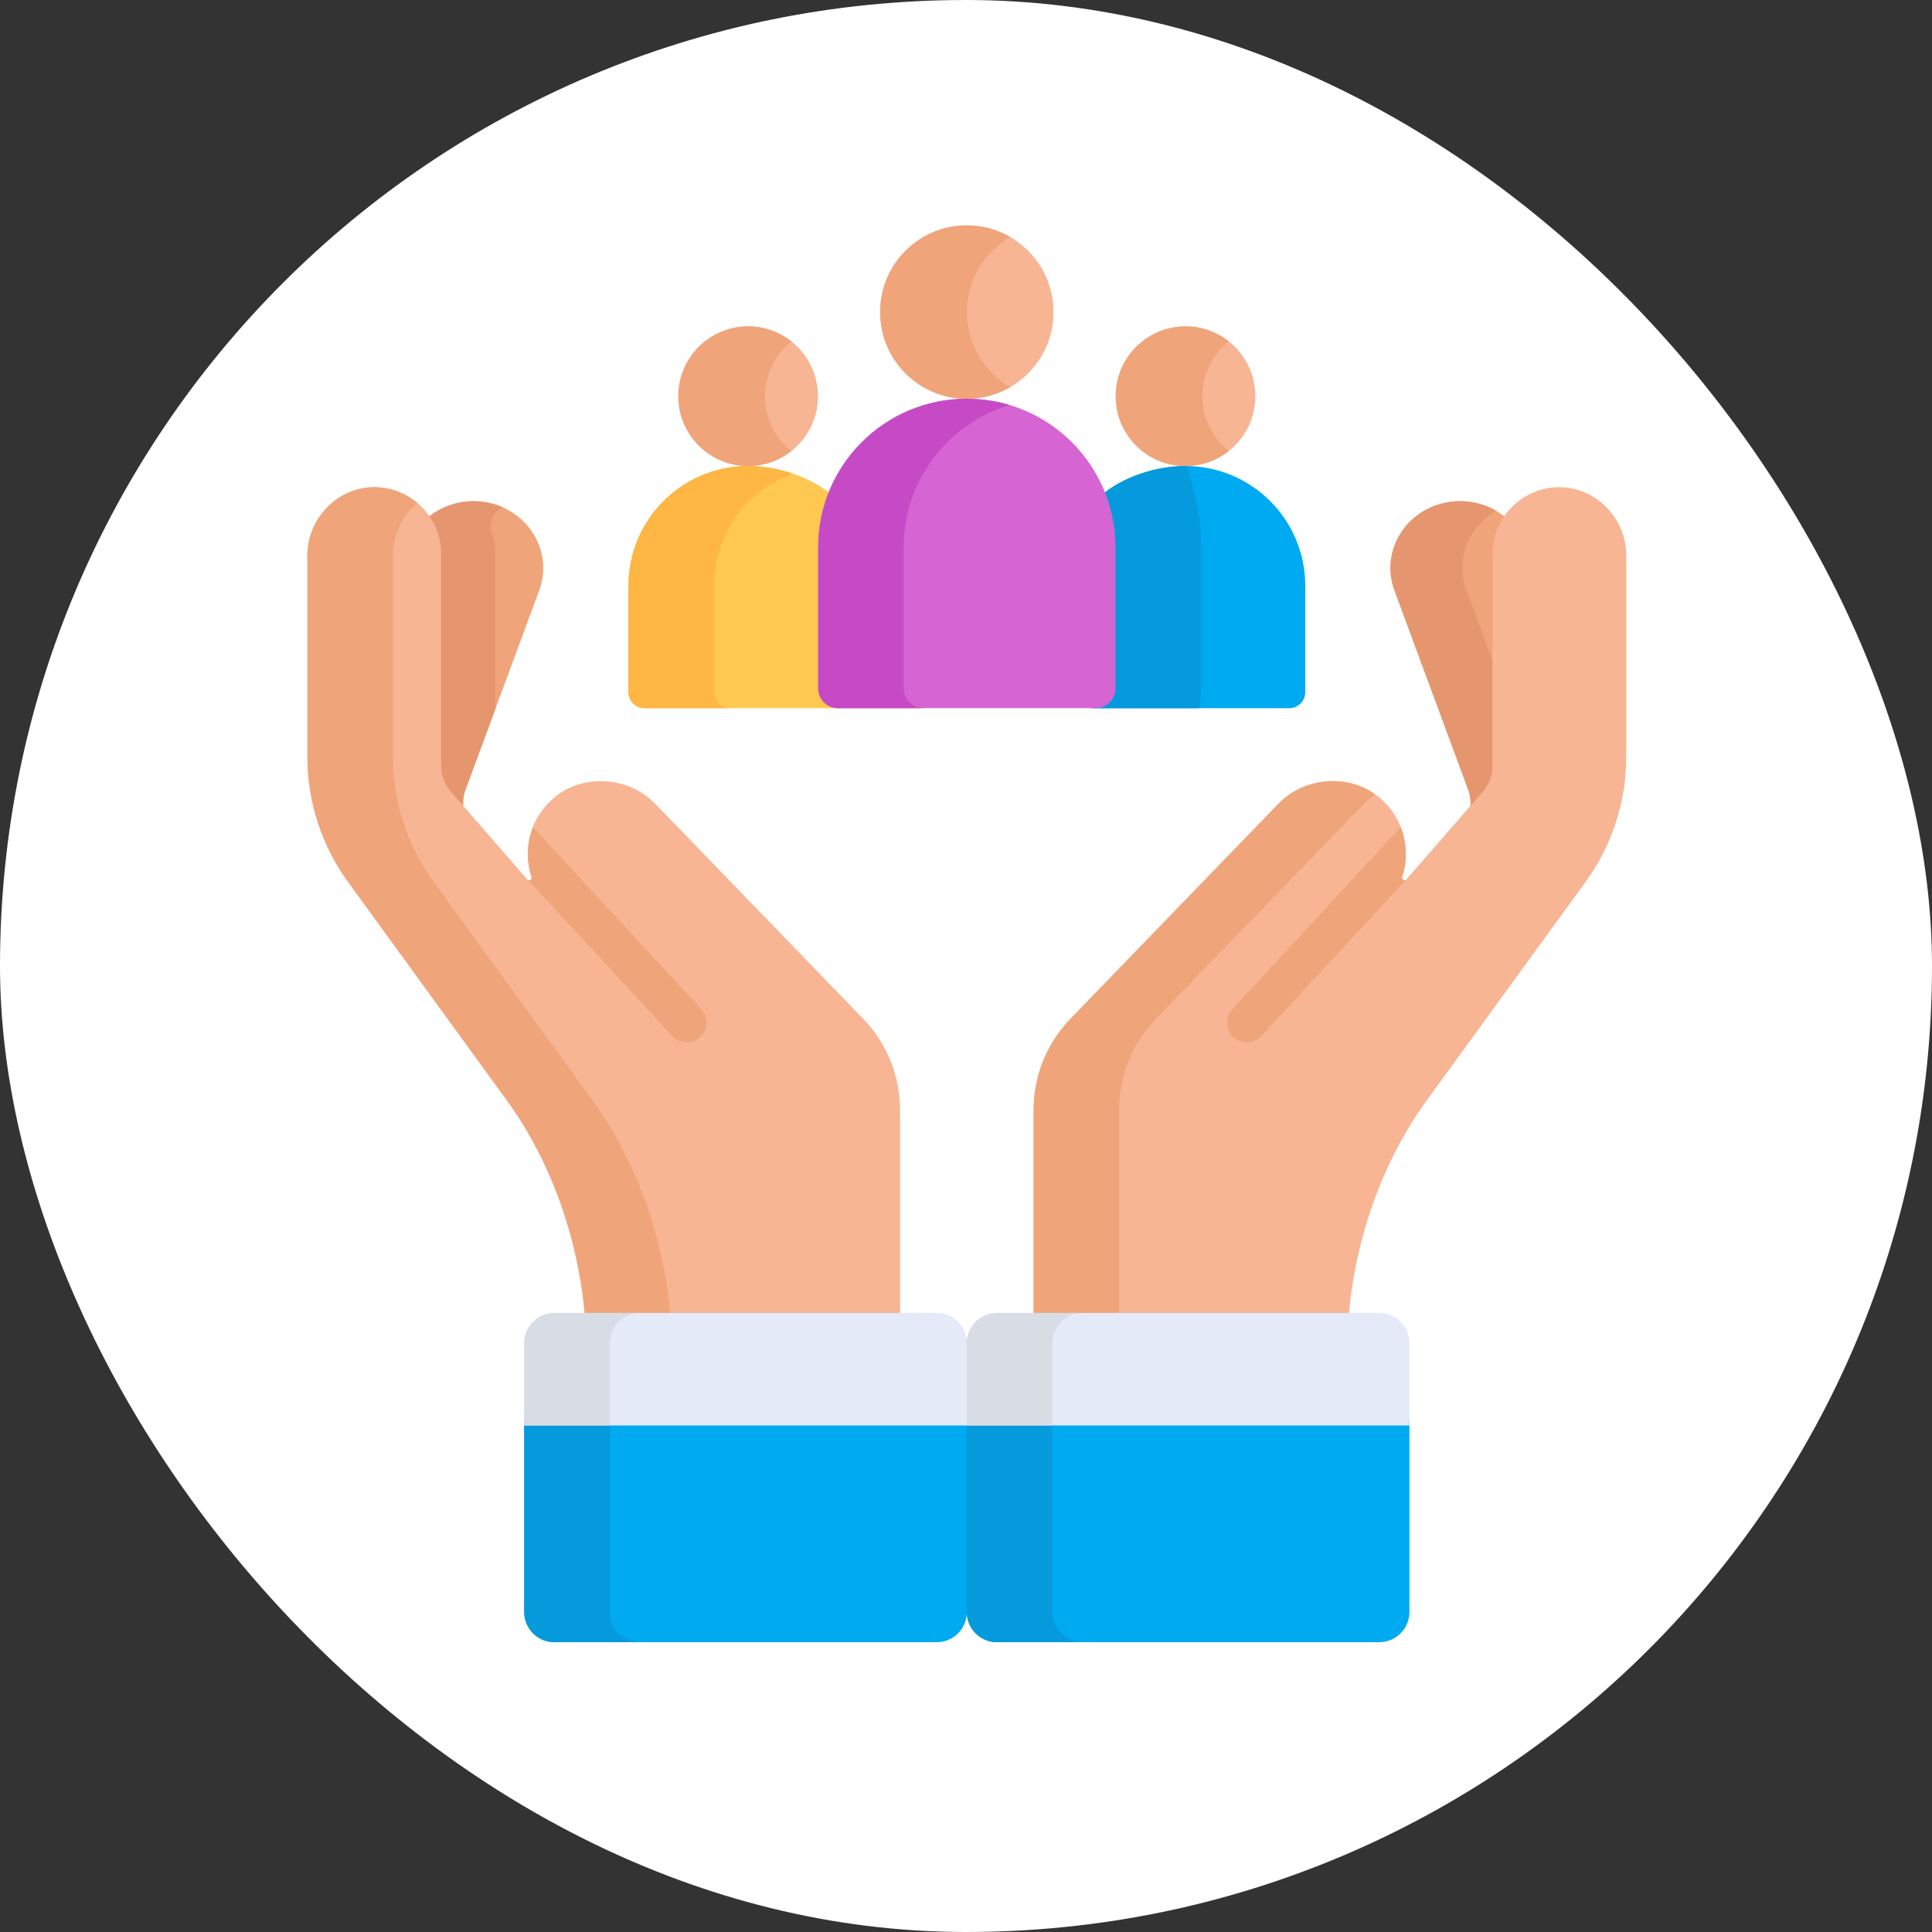 <svg width="60" height="60" viewBox="0 0 60 60" fill="none" xmlns="http://www.w3.org/2000/svg">
<rect x="0" y="0" width="60" height="60" fill="#333333" stroke="none"/>
<rect width="60" height="60" rx="30" fill="white"/>
<path d="M38.986 12.305C38.986 13.502 38.015 14.473 36.818 14.473C35.62 14.473 34.649 13.502 34.649 12.305C34.649 11.107 35.62 10.136 36.818 10.136C38.015 10.136 38.986 11.107 38.986 12.305Z" fill="#F7B594"/>
<path d="M37.341 12.305C37.341 11.616 37.662 11.002 38.164 10.605C37.794 10.312 37.326 10.136 36.818 10.136C35.62 10.136 34.649 11.107 34.649 12.305C34.649 13.502 35.62 14.473 36.818 14.473C37.326 14.473 37.794 14.297 38.164 14.004C37.662 13.607 37.341 12.993 37.341 12.305Z" fill="#F0A479"/>
<path d="M25.402 12.305C25.402 13.502 24.432 14.473 23.234 14.473C22.037 14.473 21.066 13.502 21.066 12.305C21.066 11.107 22.037 10.136 23.234 10.136C24.432 10.136 25.402 11.107 25.402 12.305Z" fill="#F7B594"/>
<path d="M23.758 12.305C23.758 11.616 24.079 11.002 24.58 10.605C24.21 10.312 23.743 10.136 23.234 10.136C22.037 10.136 21.066 11.107 21.066 12.305C21.066 13.502 22.037 14.473 23.234 14.473C23.743 14.473 24.21 14.297 24.58 14.004C24.079 13.607 23.758 12.993 23.758 12.305Z" fill="#F0A479"/>
<path d="M36.817 14.473C35.874 14.473 34.837 14.825 34.181 15.403C34.364 15.901 34.465 16.439 34.465 17V21.375C34.465 21.716 34.189 21.993 33.848 21.993H40.039C40.314 21.993 40.536 21.77 40.536 21.496V18.192C40.536 16.138 38.871 14.473 36.817 14.473Z" fill="#00AAF0"/>
<path d="M33.848 21.993H37.239C37.277 21.793 37.298 21.587 37.298 21.375V17C37.298 16.113 37.138 15.261 36.845 14.474C36.836 14.474 36.826 14.473 36.817 14.473C35.874 14.473 34.837 14.825 34.181 15.403C34.364 15.901 34.465 16.439 34.465 17V21.375C34.465 21.716 34.189 21.993 33.848 21.993Z" fill="#059ADB"/>
<path d="M25.587 21.375V17C25.587 16.439 25.687 15.901 25.871 15.403C25.215 14.825 24.177 14.473 23.234 14.473C21.181 14.473 19.516 16.138 19.516 18.192V21.496C19.516 21.77 19.738 21.993 20.013 21.993H26.204C25.863 21.993 25.587 21.716 25.587 21.375Z" fill="#FFC850"/>
<path d="M22.172 21.496V18.192C22.172 16.591 23.183 15.227 24.602 14.703C24.16 14.555 23.686 14.473 23.234 14.473C21.181 14.473 19.516 16.138 19.516 18.192V21.496C19.516 21.77 19.738 21.993 20.012 21.993H22.669C22.394 21.993 22.172 21.77 22.172 21.496Z" fill="#FEB644"/>
<path d="M32.718 9.692C32.718 11.179 31.512 12.384 30.026 12.384C28.539 12.384 27.334 11.179 27.334 9.692C27.334 8.205 28.539 7 30.026 7C31.512 7 32.718 8.205 32.718 9.692Z" fill="#F7B594"/>
<path d="M30.026 9.692C30.026 8.696 30.567 7.826 31.372 7.361C30.976 7.132 30.516 7 30.026 7C28.539 7 27.334 8.205 27.334 9.692C27.334 11.179 28.539 12.384 30.026 12.384C30.516 12.384 30.976 12.252 31.372 12.023C30.567 11.557 30.026 10.688 30.026 9.692Z" fill="#F0A479"/>
<path d="M30.026 12.384C27.476 12.384 25.409 14.45 25.409 17V21.375C25.409 21.716 25.685 21.992 26.026 21.992H34.025C34.366 21.992 34.642 21.716 34.642 21.375V17C34.642 14.45 32.575 12.384 30.026 12.384Z" fill="#D665D3"/>
<path d="M28.065 21.375V17C28.065 14.912 29.452 13.149 31.354 12.579C30.933 12.453 30.488 12.384 30.026 12.384C27.476 12.384 25.409 14.45 25.409 17V21.375C25.409 21.716 25.685 21.993 26.026 21.993H28.682C28.342 21.993 28.065 21.716 28.065 21.375Z" fill="#C64AC6"/>
<path d="M45.599 24.531C45.673 24.734 45.69 24.951 45.649 25.16L46.176 24.579C46.376 24.358 46.487 24.075 46.487 23.782V17.207C46.487 16.805 46.606 16.431 46.811 16.113C46.24 15.61 45.404 15.418 44.622 15.684C43.496 16.067 42.907 17.255 43.307 18.335L45.599 24.531Z" fill="#F0A479"/>
<path d="M45.542 18.335C45.192 17.389 45.6 16.362 46.463 15.863C45.928 15.554 45.258 15.468 44.622 15.684C43.496 16.068 42.907 17.255 43.307 18.335L45.599 24.532C45.673 24.734 45.69 24.951 45.649 25.16L46.176 24.579C46.376 24.358 46.487 24.075 46.487 23.782V20.889L45.542 18.335Z" fill="#E5966E"/>
<path d="M44.302 34.183L49.19 27.459C50.044 26.315 50.505 24.925 50.505 23.498V17.254C50.505 16.09 49.552 15.109 48.389 15.131C47.261 15.152 46.353 16.074 46.353 17.207V23.782C46.353 24.075 46.247 24.358 46.055 24.579L43.679 27.31C43.623 27.373 43.518 27.316 43.544 27.235C43.816 26.411 43.603 25.469 42.925 24.843C42.022 24.009 40.555 24.083 39.7 24.966L33.244 31.641C32.51 32.399 32.1 33.413 32.1 34.469V40.952H41.881C42.06 38.579 42.895 36.119 44.302 34.183Z" fill="#F7B594"/>
<path d="M34.756 40.952V34.469C34.756 33.414 35.166 32.4 35.9 31.641L42.356 24.966C42.465 24.854 42.584 24.755 42.709 24.669C41.803 24.026 40.49 24.15 39.7 24.966L33.244 31.641C32.51 32.4 32.1 33.414 32.1 34.469V40.952H41.881H34.756Z" fill="#F0A479"/>
<path d="M38.112 31.755C38.112 31.921 38.178 32.085 38.309 32.206C38.558 32.437 38.946 32.422 39.177 32.172L43.659 27.326C43.602 27.36 43.521 27.307 43.544 27.236C43.711 26.731 43.694 26.181 43.501 25.687L38.275 31.338C38.166 31.456 38.112 31.606 38.112 31.755Z" fill="#F0A479"/>
<path d="M14.454 24.532C14.379 24.734 14.363 24.951 14.403 25.16L13.876 24.579C13.676 24.358 13.566 24.075 13.566 23.782V17.207C13.566 16.806 13.446 16.431 13.241 16.114C13.812 15.61 14.648 15.418 15.43 15.684C16.556 16.068 17.145 17.255 16.746 18.335L14.454 24.532Z" fill="#F0A479"/>
<path d="M15.43 15.684C14.647 15.418 13.812 15.61 13.241 16.113C13.446 16.431 13.565 16.805 13.565 17.207V23.782C13.565 24.075 13.675 24.358 13.876 24.579L14.402 25.16C14.362 24.951 14.379 24.734 14.453 24.531L15.38 22.026V17.207C15.38 16.979 15.341 16.759 15.27 16.554C15.163 16.242 15.308 15.894 15.608 15.76C15.611 15.759 15.613 15.758 15.614 15.757C15.555 15.73 15.493 15.706 15.43 15.684Z" fill="#E5966E"/>
<path d="M15.75 34.183L10.862 27.459C10.008 26.315 9.547 24.926 9.547 23.498V17.254C9.547 16.09 10.499 15.109 11.663 15.131C12.791 15.153 13.699 16.074 13.699 17.207V23.782C13.699 24.075 13.805 24.358 13.997 24.579L16.373 27.31C16.429 27.374 16.534 27.316 16.508 27.236C16.236 26.412 16.449 25.469 17.127 24.843C18.029 24.009 19.497 24.083 20.352 24.966L26.808 31.641C27.542 32.399 27.952 33.414 27.952 34.469V40.952H18.171C17.992 38.579 17.156 36.119 15.75 34.183Z" fill="#F7B594"/>
<path d="M18.406 34.183L13.518 27.459C12.665 26.315 12.203 24.926 12.203 23.498V17.254C12.203 16.605 12.499 16.014 12.962 15.621C12.61 15.323 12.158 15.141 11.663 15.131C10.5 15.109 9.547 16.09 9.547 17.254V23.498C9.547 24.926 10.008 26.315 10.862 27.459L15.75 34.184C17.156 36.119 17.992 38.579 18.171 40.952H20.827C20.648 38.579 19.813 36.119 18.406 34.183Z" fill="#F0A479"/>
<path d="M21.941 31.755C21.941 31.921 21.874 32.085 21.743 32.206C21.494 32.437 21.106 32.422 20.875 32.172L16.394 27.326C16.451 27.36 16.531 27.307 16.508 27.236C16.342 26.731 16.358 26.181 16.551 25.687L21.778 31.338C21.887 31.456 21.941 31.606 21.941 31.755Z" fill="#F0A479"/>
<path d="M30.027 44.091V50.063C30.027 50.58 29.608 51 29.09 51H17.218C16.7 51 16.28 50.58 16.28 50.063V44.091H30.027Z" fill="#00AAF0"/>
<path d="M18.936 50.063V44.091H16.28V50.063C16.28 50.58 16.7 51 17.218 51H19.874C19.356 51 18.936 50.58 18.936 50.063Z" fill="#059ADB"/>
<path d="M17.218 40.775H29.09C29.608 40.775 30.027 41.195 30.027 41.712V44.269H16.28V41.712C16.28 41.195 16.7 40.775 17.218 40.775Z" fill="#E4EAF8"/>
<path d="M19.874 40.775H17.218C16.7 40.775 16.28 41.195 16.28 41.712V44.269H18.936V41.712C18.936 41.195 19.356 40.775 19.874 40.775Z" fill="#D8DCE5"/>
<path d="M43.771 44.091V50.063C43.771 50.58 43.351 51 42.834 51H30.961C30.444 51 30.024 50.58 30.024 50.063V44.091H43.771Z" fill="#00AAF0"/>
<path d="M32.68 50.063V44.091H30.024V50.063C30.024 50.58 30.444 51 30.961 51H33.617C33.099 51 32.68 50.58 32.68 50.063Z" fill="#059ADB"/>
<path d="M30.961 40.775H42.833C43.351 40.775 43.771 41.195 43.771 41.712V44.269H30.024V41.712C30.024 41.195 30.444 40.775 30.961 40.775Z" fill="#E4EAF8"/>
<path d="M33.617 40.775H30.961C30.444 40.775 30.024 41.195 30.024 41.712V44.269H32.68V41.712C32.68 41.195 33.1 40.775 33.617 40.775Z" fill="#D8DCE5"/>
</svg>
